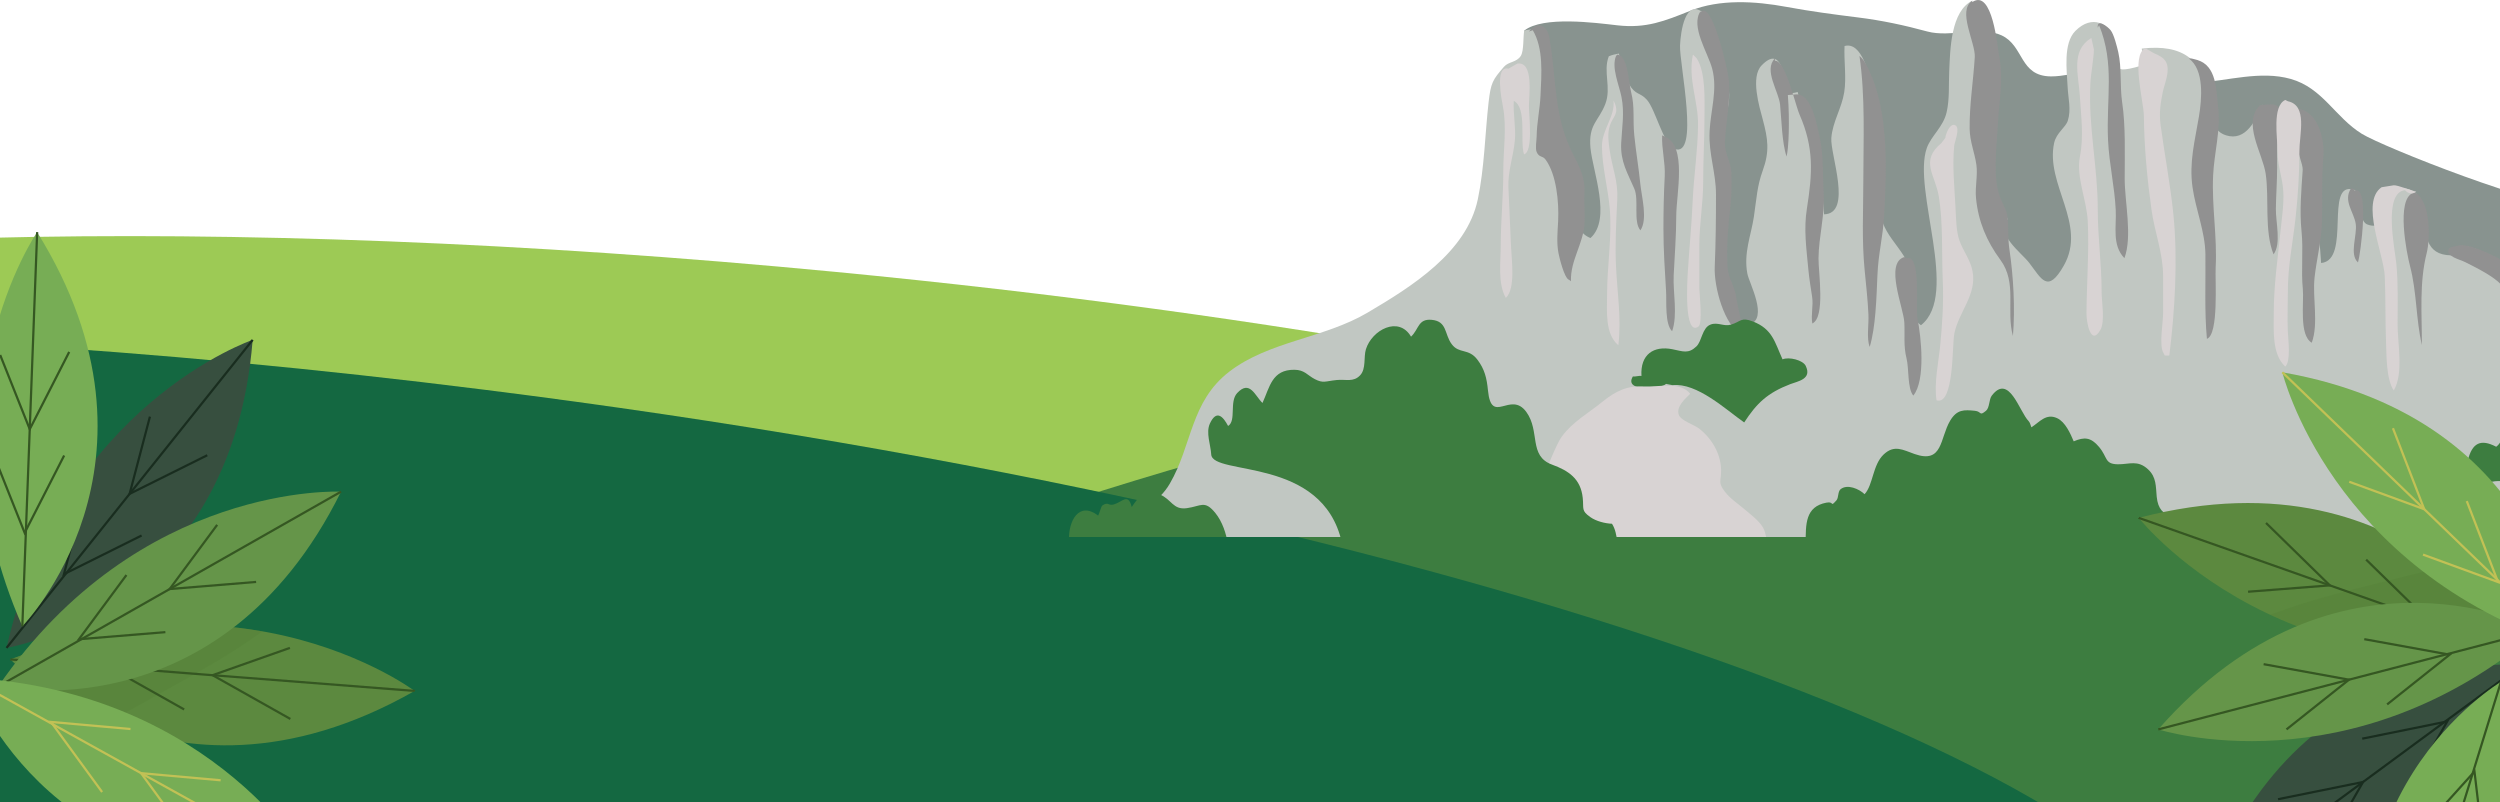 <svg width="1440" height="462" viewBox="0 0 1440 462" fill="none" xmlns="http://www.w3.org/2000/svg">
<g clip-path="url(#clip0_0_1)">
<path d="M1122.97 270.696C960.182 222.625 733.427 180.806 480.919 156.577C302.707 139.458 135.428 133.38 -7 137.01V446.566C125.848 474.468 280.691 497.987 446.617 513.925C711.432 539.335 952.149 540.387 1122.97 521.507V270.696Z" fill="#9DCA55"/>
</g>
<path d="M1440 131.464C1389.32 136.106 1337.5 141.722 1284.82 148.313C717.025 219.556 264.299 379.892 273.585 506.478C282.87 633.039 750.703 677.918 1318.47 606.675C1359.61 601.52 1400.17 595.878 1440 589.826V131.464Z" fill="#3D7D40"/>
<path d="M278.971 224.48C182.45 212.35 88.852 203.656 0 198.193V638.039C78.541 652.324 160.878 665.018 245.831 675.687C804.748 745.802 1265.25 701.64 1274.4 577.054C1283.56 452.443 837.888 294.595 278.971 224.48Z" fill="#146841"/>
<g clip-path="url(#clip1_0_1)">
<path d="M1584.09 246.295C1575.15 226.217 1569.34 205.135 1566.24 183.602C1562.38 156.788 1526.79 120.327 1489.17 120.327C1461.98 120.327 1372.43 84.498 1360.42 77.079C1345 67.552 1337.93 50.667 1319.42 45.456C1302.07 40.568 1283.18 46.531 1265.84 47.685C1251.25 48.659 1235.71 47.334 1221.52 45.477C1214.61 44.573 1209.75 41.672 1202.28 41.782C1195.11 41.893 1188.29 44.061 1181.36 44.011C1163.09 43.88 1165.97 26.473 1152.94 20.379C1141.45 15.008 1123.15 21.674 1110.23 18.161C1096.82 14.517 1084.12 11.776 1070.06 10.029C1056.07 8.282 1042.65 6.506 1029.05 3.976C1010.79 0.583 990.505 -0.562 973.69 6.174C958.813 12.127 948.232 16.474 931.637 14.587C918.918 13.131 888.711 9.075 877.949 17.649L892.666 51.369C889.243 59.441 897.164 77.41 898.479 86.234C900.597 100.46 903.287 115.106 901.239 129.593C898.91 146.076 894.845 163.072 887.647 178.261C878.762 197.014 869.366 215.425 870.059 236.437C870.822 259.606 886.994 277.797 913.346 281.612C965.478 289.161 1020.38 276.954 1072.56 274.956C1114.31 273.36 1155.72 268.109 1197.45 266.122C1245.88 263.823 1294.18 263.17 1342.68 263.17C1397.72 263.17 1453.15 263.702 1506.73 276.361C1538.25 283.81 1564.58 293.136 1597.12 288.89C1598.13 276.723 1589.17 257.649 1584.11 246.295H1584.09Z" fill="#88938F"/>
<path d="M1582.06 261.032C1561.96 235.493 1560.28 206.942 1523.03 197.857C1511.61 195.076 1499.84 197.235 1489.16 192.687C1477.66 187.798 1476.66 180.731 1469.27 172.469C1462.52 164.929 1416.21 128.588 1411.75 147.07C1381.92 146.729 1412.98 97.297 1370.83 110.739C1374.59 116.06 1375.31 133.758 1363.6 129.291C1357.48 126.952 1361.12 110.85 1355.63 109.233C1338.7 104.274 1354.45 149.871 1336.96 151.497C1335.95 131.048 1331.19 111.884 1332.24 91.214C1332.7 82.018 1336.91 72.069 1327.59 65.012C1319.01 58.507 1311.28 66.287 1303.17 60.374C1299.44 68.847 1293.79 81.657 1282.14 77.932C1272.58 74.87 1274.62 64.42 1273.03 56.208C1268.85 34.695 1257.68 25.198 1233.65 27.989C1234.31 30.82 1232.54 35.046 1233.21 37.877C1212.51 43.961 1221.8 36.381 1217.53 22.186C1215.01 13.824 1205.19 8.001 1195.43 17.799C1188.26 24.997 1190.5 40.577 1190.96 50.225C1191.28 56.85 1193.09 63.044 1191.07 69.479C1189.82 73.475 1184.48 76.416 1183.18 82.359C1178.01 106.182 1202.28 129.07 1188.79 152.913C1179.38 169.557 1175.84 160.442 1168.83 151.407C1164.03 145.223 1149.19 134.843 1156.47 126.239C1149.53 114.173 1147.09 111.452 1147.92 98.683C1148.64 87.439 1150.2 74.8 1150.8 63.175C1151.39 51.45 1152.28 36.783 1147.47 26.242C1143.5 17.528 1130.22 10.551 1136.18 0.301C1123.58 6.455 1123.32 28.491 1122.75 41.029C1122.38 49.201 1123.01 56.981 1121.26 64.641C1119.3 73.204 1112.33 78.233 1109.84 85.271C1101.34 109.294 1128.94 169.708 1106.47 187.326C1098.36 181.684 1104.15 174.436 1103.55 166.485C1102.91 157.902 1101.12 154.639 1096.55 147.341C1092.41 140.746 1086.91 135.204 1084.42 128.076C1081.47 119.634 1084.62 115.598 1084.04 107.788C1083.02 94.145 1081.5 21.353 1062.46 26.503C1062.03 35.046 1063.63 44.703 1062.27 53.166C1060.81 62.382 1055.63 70.011 1054.85 79.408C1054.08 88.844 1067.28 123.047 1050.65 123.459C1049.39 98.11 1041.33 77.621 1035.45 52.986C1033.66 53.648 1031.17 53.608 1029.66 54.13C1027.84 45.968 1026.65 25.188 1014.65 37.716C1008.2 44.452 1013.37 61.418 1015.33 68.746C1018.34 80 1019.4 87.088 1015.33 98.261C1012.09 107.196 1011.85 113.912 1010.24 124.824C1008.69 135.355 1004.21 145.635 1006.48 157.621C1007.52 163.142 1018.81 183.531 1007.69 186.884C994.109 190.98 992.423 135.545 992.784 126.631C993.095 118.79 996.177 111.372 995.806 102.969C995.505 96.062 991.7 88.855 991.72 82.349C991.75 67.582 999.611 59.661 993.969 43.981C991.469 37.044 985.757 10.973 980.677 7.047C970.789 -0.582 968.058 17.889 967.697 26.192C967.245 36.582 979.272 91.445 964.384 85.742C958.26 83.393 953.572 63.034 948.623 57.483C944.618 52.995 942.098 55.013 938.293 48.408C935.663 43.82 933.856 35.759 932.46 30.85C930.613 31.131 928.445 31.673 926.668 32.426C923.225 41.24 928.294 50.446 924.67 59.882C920.855 69.841 914.802 71.547 916.117 85.301C917.392 98.652 928.365 126.199 916.107 137.111C903.578 132.032 910.847 117.184 910.244 107.477C909.361 93.302 899.633 88.844 895.417 76.446C891.702 65.494 890.598 53.748 891.06 42.505C891.451 32.867 893.459 13.071 877.969 17.639C877.236 21.152 877.849 29.274 875.971 32.205C873.482 36.07 868.984 35.357 866.304 38.449C859.718 46.038 858.705 47.645 857.41 59.069C855.392 76.898 855.02 96.775 851.216 114.825C844.771 145.384 813.128 165.08 787.679 180.098C762.592 194.905 730.98 196.441 708.061 214.08C685.634 231.337 686.708 256.464 673.778 278.62C661.5 299.672 633.803 298.497 615.03 312.602H1628.98C1630.29 312.592 1600.64 284.613 1582.08 261.022L1582.06 261.032Z" fill="#C1C7C2"/>
<path d="M906.741 90.19C894.664 67.341 896.742 46.46 892.475 21.855C891.211 14.597 885.739 11.726 880.67 18.161L882.888 17.418C889.183 28.009 887.888 42.726 887.335 55.054C886.984 62.984 885.197 70.634 885.107 78.665C885.077 80.944 884.233 85.451 885.107 87.519C886.562 90.943 888.45 89.467 890.267 91.957C896.471 100.429 898.037 116.251 897.485 127.374C897.184 133.498 896.511 139.692 897.686 145.825C898.117 148.074 901.029 160.281 903.719 161.155C903.719 161.155 904.914 162.018 904.884 161.988C904.422 149.951 912.091 140.455 912.704 128.448C912.995 122.756 912.312 115.759 912.654 110.408C913.105 103.371 910.164 96.655 906.751 90.18L906.741 90.19Z" fill="#919191"/>
<path d="M944.828 105.991C943.905 96.635 942.278 87.329 941.345 77.952C940.431 68.847 941.716 61.378 939.518 53.046C938.173 47.936 937.771 32.155 931.587 31.462L930.854 32.205C928.033 38.861 932.551 48.709 933.966 55.816C935.813 65.082 934.267 73.114 933.806 82.389C933.274 93.201 937.5 99.666 941.385 108.752C944.156 115.227 940.612 127.665 944.868 132.674C949.215 126.37 945.551 113.269 944.828 106.001V105.991Z" fill="#919191"/>
<path d="M965.529 124.252C965.529 111.854 971.943 83.885 958.883 78.685L957.407 77.952C957.006 85.491 959.294 93.573 958.883 101.564C958.341 112.084 958.14 121.29 958.14 131.821C958.14 143.858 958.933 155.904 959.656 167.78C960.027 173.854 958.873 186.754 963.139 190.789C966.472 181.333 963.561 168.583 964.043 158.555C964.585 147.16 965.519 135.857 965.519 124.262L965.529 124.252Z" fill="#919191"/>
<path d="M1000.13 171.585C999.48 165.582 995.364 159.87 995.053 153.947C994.41 141.85 995.384 130.255 996.77 118.279C997.402 112.868 997.482 105.118 997.261 99.335C997.021 93.282 993.226 88.041 993.557 81.626C994.169 69.65 996.98 57.513 995.746 45.507C995.193 40.156 986.048 -0.401 979.553 7.098V6.355C973.509 15.119 983.769 30.328 986.219 39.563C989.421 51.66 985.305 63.476 984.723 75.724C984.1 88.784 988.407 99.245 988.417 112.044C988.417 125.998 988.277 140.053 987.684 153.776C987.192 165.04 993.045 187.728 1003.68 193.319C1004.22 187.818 1000.74 177.046 1000.15 171.575L1000.13 171.585Z" fill="#919191"/>
<path d="M1022.49 35.026C1022.07 34.705 1022.66 33.972 1022.26 33.771C1015.75 40.387 1024.59 52.714 1025.32 60.244C1026.23 69.66 1026.33 81.135 1028.99 90.19C1030.3 86.556 1030.96 69.098 1029.8 54.742L1032.83 54.491C1030.03 45.426 1026.37 34.895 1022.48 35.016L1022.49 35.026Z" fill="#919191"/>
<path d="M1050.44 111.894C1049.86 102.066 1050.41 89.125 1048.2 79.428C1046.51 72.009 1043.74 54.431 1034.9 54.341L1032.84 54.511C1034.37 59.45 1035.64 63.948 1036.56 66.056C1044.89 85.08 1044.01 99.686 1040.79 120.015C1038.86 132.142 1040.48 142.854 1041.56 154.74C1042.08 160.331 1042.95 165.511 1043.78 170.932C1044.58 176.163 1043.01 181.142 1043.89 186.332C1051.51 182.849 1047.37 156.918 1047.46 148.767C1047.59 136.328 1051.16 123.9 1050.45 111.894H1050.44Z" fill="#919191"/>
<path d="M1085.32 123.208C1086.77 95.731 1088.23 59.802 1073.82 35.327C1073.43 34.665 1072.1 33.269 1072.52 33.671L1071.05 32.195C1074.49 55.776 1073.29 80.814 1073.27 104.686C1073.25 122.134 1072.35 138.096 1074.02 155.443C1074.84 164.016 1075.84 172.71 1076.22 181.253C1076.48 187.105 1075.05 194.835 1076.95 199.825C1080.4 188.421 1080.85 171.485 1081.38 158.966C1081.98 144.912 1084.56 137.453 1085.31 123.218L1085.32 123.208Z" fill="#919191"/>
<path d="M1096.89 148.054C1085.42 151.547 1096.46 177.247 1096.89 185.69C1097.28 193.36 1096.33 199.132 1098.18 206.521C1099.63 212.263 1098.59 223.777 1102.06 227.863C1109.26 219.049 1106.61 194.052 1104.44 183.301C1103.32 177.769 1106.74 146.247 1098.37 148.797L1096.9 148.054H1096.89Z" fill="#919191"/>
<path d="M1157.42 143.627C1156.57 137.875 1156.87 132.112 1156.5 126.49C1156.11 120.588 1153.19 117.516 1151.46 111.894C1147.93 100.439 1150.13 84.427 1150.73 72.25C1151.41 58.095 1154.17 45.848 1151.5 32.215C1150.52 27.166 1147.73 -6.726 1136 1.205V0.462C1127.2 6.164 1137.98 24.606 1137.47 32.928C1136.65 46.5 1134.33 60.495 1134.52 74.258C1134.62 81.586 1137.4 87.831 1138.4 94.918C1139.27 101.142 1137.55 107.577 1138.18 114.123C1139.48 127.555 1144.29 138.909 1152.23 149.7C1162.03 163.012 1155.38 178.542 1159.45 193.57C1160.77 177.639 1159.75 159.308 1157.42 143.617V143.627Z" fill="#919191"/>
<path d="M1223.82 102.849C1223.83 88.604 1224.42 72.802 1222.34 58.758C1220.99 49.593 1222.19 39.072 1220.11 29.977C1219.36 26.734 1217.64 19.807 1215.72 17.408C1214.07 15.34 1207.69 10.431 1208.32 15.952L1209.06 14.476C1218.24 37.004 1213.12 56.519 1214.23 80.713C1214.86 94.346 1218.02 107.537 1218.66 120.929C1219.13 130.767 1216.43 141.157 1223.66 148.707C1228.37 136.058 1223.81 116.381 1223.82 102.849Z" fill="#919191"/>
<path d="M1274.74 101.373C1275.36 87.57 1279.2 75.493 1277.65 61.709C1276.47 51.339 1276.78 38.017 1265.72 34.564C1264.48 34.173 1263.39 33.992 1262.2 33.661H1260.72C1269.9 40.186 1268.16 57.463 1266.63 66.869C1264.31 81.054 1260.8 93.402 1262.92 108.029C1264.78 120.919 1270.17 133.437 1270.32 146.568C1270.5 162.681 1269.73 179.476 1271.18 195.177C1278.12 192.677 1275.83 161.225 1276.22 154.128C1277.19 136.61 1273.94 119.132 1274.75 101.363L1274.74 101.373Z" fill="#919191"/>
<path d="M1306.47 60.233L1301.84 60.545C1291.3 70.584 1303.28 88.252 1305.03 100.048C1307.17 114.464 1304.11 132.755 1309.56 146.498C1314.12 140.404 1310.79 128.026 1310.9 120.176C1311.01 112.456 1311.63 104.334 1311.63 96.374C1311.63 88.413 1311.29 80.924 1312.4 73.515C1313.33 67.351 1316.07 59.139 1306.46 60.233H1306.47Z" fill="#919191"/>
<path d="M1321.94 62.492C1312.35 61.388 1326.72 92.207 1326.36 97.829C1325.57 109.725 1324.48 121.24 1325.69 133.327C1326.81 144.46 1325.34 155.553 1326.43 166.495C1327.19 174.135 1324.09 193.048 1331.57 197.415C1335.61 186.372 1331.9 171.746 1333.19 159.86C1334.34 149.379 1337.09 139.149 1337.46 128.087C1337.87 115.769 1337.12 103.381 1338.2 91.224C1339.33 78.555 1334.29 62.723 1321.94 62.492Z" fill="#919191"/>
<path d="M1356.18 109.916V109.183C1355.21 108.932 1355.22 108.34 1354.13 108.541C1349.52 115.869 1355.93 122.073 1356.92 129.111C1357.81 135.495 1353.04 146.558 1358.21 151.186C1359.66 146.628 1365.12 106.041 1356.18 109.916Z" fill="#919191"/>
<path d="M1389.85 111.151C1380.15 114.925 1386.16 145.655 1388.2 153.374C1392.12 168.282 1391.53 183.782 1395.01 198.74C1395.03 180.48 1393.44 162.962 1397.8 145.665C1399.91 137.302 1400.21 113.982 1389.84 110.408V111.141L1389.85 111.151Z" fill="#919191"/>
<path d="M1580.57 260.299C1560.48 234.76 1558.8 206.219 1521.54 197.124C1510.13 194.343 1500.3 194.544 1489.61 190.006C1478.12 185.118 1477.23 177.92 1469.84 169.658C1464.5 163.684 1432.22 141.689 1417.7 141.177C1416.51 141.529 1410.84 141.92 1410.35 143.667C1409.17 147.903 1416.61 149.279 1420.07 151.045C1425.74 153.937 1430.98 156.416 1436.51 160.372C1449.59 169.748 1447.42 181.042 1447.42 196.02C1447.42 203.82 1445.67 211.701 1455.59 213.779C1463.72 215.485 1471.22 208.418 1479.31 207.826C1494.51 206.711 1565.25 214.281 1555.94 235.172C1555.25 236.707 1555.82 235.714 1556.06 237.26C1549.21 237.721 1542.08 237.671 1536.5 242.209C1546.81 262.899 1559.72 283.519 1582.77 291.721C1578.4 291.62 1570.54 289.944 1568.66 294.893C1582.5 303.145 1596.49 307.221 1612.08 307.492C1612.22 307.291 1612.19 307.09 1611.99 306.9C1614.59 306.789 1618.17 306.388 1622.19 305.966C1613.02 296.499 1593.93 277.265 1580.58 260.299H1580.57Z" fill="#919191"/>
<path d="M880.67 60.966C880.67 54.873 883.521 35.357 874.024 36.612L868.854 39.563C860.843 37.475 864.989 57.694 865.742 61.699C867.97 73.626 865.872 86.335 865.902 98.602C865.933 112.898 864.427 127.002 864.427 141.368C864.427 150.835 862.58 163.253 867.358 171.585C873.04 166.345 870.701 149.891 870.37 142.342C869.868 130.978 869.336 119.353 868.854 107.989C868.452 98.532 871.745 90.059 872.558 80.884C873.241 73.274 871.484 65.805 871.936 58.105C879.696 62.091 875.379 81.185 877.819 88.915C883.26 87.379 880.66 66.608 880.66 60.966H880.67Z" fill="#D8D3D3"/>
<path d="M929.368 58.015C930.453 66.939 922.592 74.73 922.723 84.397C922.883 96.293 926.025 107.647 927.15 119.413C928.706 135.686 925.674 153.124 925.674 169.648C925.674 179.425 924.349 192.205 932.169 198.881C934.006 183.672 931.587 168.975 930.844 153.957C930.202 141.107 930.924 127.866 931.547 114.996C932.079 103.993 928.696 97.066 927.2 86.746C926.527 82.108 925.724 76.868 927.331 72.19C929.117 66.97 932.581 65.665 930.121 59.481L929.389 58.005L929.368 58.015Z" fill="#D8D3D3"/>
<path d="M975.126 31.452C972.144 45.446 978.218 58.166 978.077 72.019C977.927 86.757 975.618 101.323 974.965 116.11C974.353 130.014 972.967 143.336 972.174 156.898C971.974 160.342 969.695 194.123 978.298 188.109C980.858 186.322 978.82 168.925 978.82 165.933V141.398C978.82 128.789 981.039 117.285 981.039 104.505C981.039 91.726 981.782 80.03 981.782 67.612C981.782 57.483 982.615 42.023 977.354 33.671L975.136 31.452H975.126Z" fill="#D8D3D3"/>
<path d="M1136.18 156.165C1134.9 149.56 1130.71 144.51 1128.62 138.497C1126.72 133.016 1126.7 125.798 1126.4 120.005C1125.77 107.567 1124.47 95.972 1125.63 83.845C1125.83 81.767 1129.25 73.686 1126.26 72.15C1123.13 70.543 1120.65 77.46 1120.51 79.418L1118.29 82.369C1105.68 92.74 1114.75 100.72 1116.77 113.199C1119.29 128.659 1118.34 145.936 1119.03 161.496C1119.6 174.165 1118.75 186.734 1117.56 198.971C1116.64 208.398 1113.89 220.987 1115.45 230.594C1125.65 233.636 1124.36 198.73 1125.69 192.155C1128.2 179.646 1138.8 169.668 1136.18 156.175V156.165Z" fill="#D8D3D3"/>
<path d="M1210.53 167.971C1210.53 151.949 1208.31 136.811 1208.31 120.748C1208.31 96.213 1202.84 73.194 1204.04 48.428C1204.36 41.842 1206.03 33.641 1206.09 28.501L1204.62 21.855C1192.55 29.103 1197.24 43.037 1197.97 55.064C1198.74 67.683 1200.33 78.615 1197.99 90.511C1195.77 101.795 1202.01 115.408 1202.56 127.555C1203.37 145.243 1201.93 162.982 1201.81 180.54C1201.78 185.499 1204.24 199.644 1209.77 190.117C1212.66 185.138 1210.51 173.693 1210.51 167.971H1210.53Z" fill="#D8D3D3"/>
<path d="M1251.9 123.709C1250.18 106.663 1246.86 89.336 1244.52 72.2C1243.58 65.293 1244.4 59.551 1245.79 52.855C1246.79 48.086 1250.25 40.587 1247.61 35.698C1246.23 33.128 1243.45 31.823 1240.79 30.709L1235.62 27.758C1227.33 32.064 1234.8 58.456 1234.87 66.709C1235.04 84.658 1236.8 103.17 1239.26 120.788C1241.09 133.889 1245.98 145.895 1245.95 159.117C1245.93 166.315 1245.95 173.512 1245.95 180.7C1245.95 185.409 1243.52 199.102 1246.12 203.228C1246.47 203.78 1246.56 204.101 1246.82 204.744C1247.76 204.814 1248.58 204.834 1249.53 204.764C1252.69 179.335 1254.51 149.68 1251.89 123.719L1251.9 123.709Z" fill="#D8D3D3"/>
<path d="M1317.8 58.306L1316.33 57.574C1308.57 61.037 1311.92 79.95 1311.9 87.279C1311.88 94.517 1313.98 100.249 1314.89 107.166C1315.99 115.508 1314.38 125.125 1313.55 133.377C1311.96 149.068 1309.69 164.317 1309.69 180.259C1309.69 190.147 1308.55 204.021 1316.31 211.159C1319.61 208.047 1318.04 196.01 1317.8 191.111C1317.43 183.562 1317.82 176.193 1317.8 168.473C1317.77 153.023 1320.66 140.033 1322.25 125.467C1323.65 112.617 1324.45 100.249 1324.45 87.098C1324.45 77.18 1329.32 60.726 1317.8 58.316V58.306Z" fill="#D8D3D3"/>
<path d="M1385.32 109.555C1388.47 113.089 1391.7 110.539 1391.74 110.418C1389.67 110.037 1380.94 106.513 1378.79 106.724L1371.8 107.848C1359.38 116.381 1373.06 146.127 1373.62 159.117C1374.17 171.716 1373.87 184.576 1374.36 197.325C1374.66 205.316 1374.5 218.537 1378.81 224.902C1384.6 215.214 1380.98 197.807 1381.01 186.583C1381.04 174.918 1381.41 163.032 1380.26 151.578C1379.44 143.537 1372.51 110.77 1385.33 109.545L1385.32 109.555Z" fill="#D8D3D3"/>
<path d="M700.03 295.475C693.866 287.906 691.928 291.54 683.616 292.705C675.575 293.839 674.962 287.625 667.965 284.774C659.191 281.19 656.059 286.019 651.873 292.052C649.825 283.75 646.512 289.101 641.603 290.546C638.26 291.53 638.491 288.739 634.907 291.189C634.265 291.63 633.231 295.907 632.528 297.001C621.495 288.468 615.351 300.053 615.743 311.136L707.247 313.355C706.324 307.392 704.075 300.445 700.03 295.475Z" fill="#3D7D40"/>
<path d="M1040.07 313.355C1040.07 301.739 1039.84 291.841 1052.04 289.522C1056.79 288.619 1053.91 292.494 1057.77 288.227C1059.14 286.711 1058.5 283.147 1060.17 281.792C1064.05 278.63 1070.93 281.632 1074 284.663C1078.98 279.272 1078.58 267.778 1085.05 261.714C1091.15 256.012 1096.11 259.154 1102.8 261.514C1119.23 267.306 1117.29 252.418 1123.28 242.329C1127.21 235.714 1131.35 236.015 1137.49 236.607C1141.6 237.009 1139.91 239.94 1143.94 236.607C1146.07 234.85 1145.61 230.072 1147.24 227.923C1157.19 214.833 1163.15 237.099 1168.48 242.56C1169.31 243.413 1169.65 245.04 1170.08 246.134C1174.79 243.132 1178.47 237.932 1184.87 240.843C1189.62 243.012 1192.57 249.768 1194.45 254.215C1200.61 251.575 1204.37 251.846 1209.06 257.448C1214.16 263.531 1212.12 267.346 1219.96 267.427C1226.47 267.497 1231.28 264.756 1237.3 270.358C1242.12 274.845 1241.71 280.096 1242.26 286.059C1243.66 300.956 1255.69 296.308 1266.02 302.091C1269.68 304.139 1270.27 305.996 1274.73 305.865C1277.73 305.785 1279.82 301.83 1284.33 303.004C1288.97 304.209 1291.63 308.978 1293.94 312.692C1293.93 313.244 1293.91 313.214 1293.9 312.622L1040.05 313.355H1040.07Z" fill="#3D7D40"/>
<path d="M1526.5 213.598C1525.09 209.703 1524.28 199.483 1519.75 197.435C1514.46 195.046 1509.02 203.529 1506.47 207.173C1500.89 201.902 1485.43 208.528 1484.18 215.806C1477.37 214.531 1474.31 221.8 1472.3 227C1468.82 236.025 1469.14 234.519 1460.14 233.465C1453.23 232.652 1448.52 234.649 1444.65 241.185C1441.7 246.154 1442.67 253.784 1437.81 257.327C1428.82 252.629 1423.96 255.099 1421.45 265.258C1417.82 265.007 1412.24 267.778 1409.95 270.719C1408.51 272.586 1409.76 274.765 1408.51 276.622C1407.43 278.218 1404.72 278.58 1404.04 280.316C1400.28 289.924 1415.85 286.039 1423.04 286.039L1434.11 277.917C1437.56 276.441 1443.09 277.445 1447.4 277.184C1455.89 276.672 1452.48 273.721 1457.76 269.956C1460.29 268.149 1466.83 268.551 1469.72 267.778C1471.63 267.266 1473.03 265.931 1475.44 265.379C1477.8 264.846 1480.48 265.921 1482.82 265.208C1491.88 262.477 1493.04 249.015 1496.67 241.024C1499.9 233.886 1509.5 223.115 1516.04 234.137C1517.85 229.349 1531.92 228.706 1535.97 230.764C1542.2 224.56 1534.95 211.57 1526.5 213.588V213.598Z" fill="#3D7D40"/>
<path d="M1040.1 210.737C1038.46 207.384 1030.39 205.396 1026.74 206.992C1022.28 197.204 1021.05 189.535 1009.6 185.138C1002.77 182.507 1002.74 185.278 997.071 186.985C992.905 188.24 989.431 185.338 985.245 186.965C980.386 188.852 980.316 196.492 977.144 199.523C972.506 203.971 969.464 202.395 963.29 201.16C952.568 199.021 944.748 204.061 945.481 216.569C944.065 216.248 941.947 217.122 940.552 216.81C934.759 226.307 957.879 223.627 959.606 221.107L963.3 221.84C977.505 220.314 994.17 235.985 1004.65 243.333C1011.91 232.15 1018.13 226.297 1031.19 221.268C1035.56 219.591 1043.84 218.427 1040.09 210.737H1040.1Z" fill="#3D7D40"/>
<path d="M1015.54 303.928C1013.15 299.892 1008.69 296.63 1005.19 293.638C1001.42 290.395 996.649 287.304 993.567 283.268C989.271 277.646 991.499 277.506 991.349 270.559C991.158 261.283 985.948 252.539 978.78 246.927C975.738 244.548 968.119 242.359 966.944 238.826C965.398 234.178 970.779 229.56 973.55 226.819C967.888 219.591 955.49 223.024 947.077 222.593C937.309 222.091 930.884 225.002 922.763 231.598C914.41 238.374 906.108 242.751 899.643 251.394C893.881 259.104 878.702 304.109 872.639 311.698L1018.65 314.107C1017.61 312.561 1017.28 306.879 1015.54 303.938V303.928Z" fill="#D8D3D3"/>
<path d="M931.617 311.969C931.025 308.536 930.523 304.781 928.505 301.679C924.6 301.529 919.44 300.264 916.047 297.865C910.686 294.08 912.322 293.217 911.66 286.792C910.505 275.729 903.508 271.121 893.951 267.607C880.348 262.608 887.235 248.453 879.194 237.33C870.048 224.681 859.056 245.381 857.058 224.801C856.375 217.814 855.161 212.634 850.944 207.113C845.855 200.437 840.464 203.981 836.187 198.238C831.891 192.466 833.698 185.017 824.582 184.214C816.722 183.521 817.314 189.685 812.756 193.912C805.629 181.734 790.199 190.077 786.766 201.18C785.36 205.717 786.987 212.363 783.463 216.138C779.568 220.304 775.281 218.356 769.981 218.888C763.365 219.551 762.261 220.956 757.251 218.336C753.075 216.148 751.409 213.046 745.626 212.986C732.626 212.845 731.401 222.914 727.195 232.1C722.968 228.205 719.947 218.497 712.598 226.418C707.99 231.387 712.227 242.359 707.388 245.361C704.527 239.98 700.752 235.704 696.907 243.946C694.458 249.196 697.369 256.293 697.65 261.694C698.293 274.394 761.849 262.437 772.922 312.612L930.844 311.136C931.045 311.387 931.697 312.963 931.617 311.959V311.969Z" fill="#3D7D40"/>
</g>
<g clip-path="url(#clip2_0_1)">
<path d="M3.752 373.188C3.752 373.188 133.005 352.437 145.54 195.753C145.54 195.753 35.457 233.36 3.752 373.188Z" fill="#374F3F"/>
<path d="M145.543 195.765L3.752 373.188" stroke="#192D1F" stroke-width="1.289" stroke-miterlimit="10"/>
<path d="M119.385 262.21L74.652 284.469L86.357 239.977" stroke="#192D1F" stroke-width="1.289" stroke-miterlimit="10"/>
<path d="M81.566 308.443L36.835 330.714L48.541 286.222" stroke="#192D1F" stroke-width="1.289" stroke-miterlimit="10"/>
<path d="M8.484 378.887C7.673 379.192 6.854 379.512 6.047 379.829L6.05 379.841C6.64 380.45 27.801 402.53 64.832 417.001C105.642 432.911 165.727 439.57 238.815 397.994L238.809 397.971C238.013 397.392 206.361 373.961 153.845 364.129C153.039 363.981 152.232 363.832 151.417 363.699C113.222 356.933 64.345 357.494 8.496 378.884L8.484 378.887Z" fill="#5C893F"/>
<g style="mix-blend-mode:multiply" opacity="0.32">
<path d="M8.484 378.887C15.503 385.43 35.43 402.296 65.788 414.142C75.4 408.787 85.007 403.459 94.628 398.09C96.13 397.273 97.627 396.432 99.123 395.591C105.465 392.055 111.799 388.535 118.101 384.898C120.614 383.445 123.133 381.965 125.62 380.456C133.147 375.95 140.552 371.224 147.704 366.114C148.452 365.574 149.798 364.736 151.414 363.687C113.218 356.921 64.342 357.482 8.492 378.872L8.484 378.887Z" fill="#527F34"/>
</g>
<path d="M6.035 379.832L6.05 379.841L62.693 384.253L115.975 388.41L122.418 388.909L238.797 397.974L238.815 397.994" stroke="#355722" stroke-width="1.289" stroke-miterlimit="10"/>
<path d="M167.24 414.117L122.43 388.906L166.991 373.181" stroke="#355722" stroke-width="1.289" stroke-miterlimit="10"/>
<path d="M106.076 408.64L61.257 383.443L105.827 367.704" stroke="#355722" stroke-width="1.289" stroke-miterlimit="10"/>
<path d="M-0.996 395.384C-0.996 395.384 126.753 424.035 196.442 283.195C196.442 283.195 80.258 277.296 -0.996 395.384Z" fill="#659549"/>
<path d="M196.443 283.195L-0.995 395.384" stroke="#355722" stroke-width="1.289" stroke-miterlimit="10"/>
<path d="M147.525 335.193L97.722 339.283L125.091 302.313" stroke="#355722" stroke-width="1.289" stroke-miterlimit="10"/>
<path d="M95.263 364.109L45.46 368.199L72.826 331.218" stroke="#355722" stroke-width="1.289" stroke-miterlimit="10"/>
<path d="M12.859 360.74C12.859 360.74 104.428 267.174 21.39 133.722C21.39 133.722 -44.756 229.441 12.859 360.74Z" fill="#77AD55"/>
<path d="M21.399 133.707L12.859 360.74" stroke="#355722" stroke-width="1.289" stroke-miterlimit="10"/>
<path d="M39.862 202.706L17.129 247.223L0.105 204.469" stroke="#355722" stroke-width="1.289" stroke-miterlimit="10"/>
<path d="M36.939 262.385L14.205 306.902L-2.83 264.152" stroke="#355722" stroke-width="1.289" stroke-miterlimit="10"/>
<path d="M-18.081 390.343C-18.081 390.343 24.138 514.324 180.627 500.383C180.627 500.383 125.039 398.127 -18.081 390.343Z" fill="#77AD55"/>
<path d="M180.627 500.383L-18.081 390.343" stroke="#C2C155" stroke-width="1.289" stroke-miterlimit="10"/>
<path d="M110.751 485.748L81.279 445.361L127.089 449.445" stroke="#C2C155" stroke-width="1.289" stroke-miterlimit="10"/>
<path d="M58.812 456.209L29.343 415.835L75.165 419.915" stroke="#C2C155" stroke-width="1.289" stroke-miterlimit="10"/>
</g>
<g clip-path="url(#clip3_0_1)">
<path d="M1452.56 383.076C1452.56 383.076 1322.34 369.667 1269.68 517.768C1269.68 517.768 1385.74 509.934 1452.56 383.076Z" fill="#374F3F"/>
<path d="M1269.68 517.756L1452.56 383.076" stroke="#192D1F" stroke-width="1.289" stroke-miterlimit="10"/>
<path d="M1312.14 460.345L1361.11 450.422L1338.29 490.368" stroke="#192D1F" stroke-width="1.289" stroke-miterlimit="10"/>
<path d="M1360.64 425.475L1409.61 415.541L1386.79 455.487" stroke="#192D1F" stroke-width="1.289" stroke-miterlimit="10"/>
<path d="M1449.46 376.347C1450.32 376.262 1451.2 376.165 1452.06 376.068L1452.06 376.056C1451.65 375.315 1436.92 348.51 1404.9 324.948C1369.6 299.018 1313.28 277.034 1231.92 298.277L1231.92 298.301C1232.54 299.066 1257.05 329.891 1305.23 352.98C1305.98 353.332 1306.72 353.684 1307.47 354.024C1342.61 370.445 1389.97 382.554 1449.45 376.347L1449.46 376.347Z" fill="#5C893F"/>
<g style="mix-blend-mode:multiply" opacity="0.32">
<path d="M1449.46 376.347C1444.38 368.21 1429.49 346.761 1403.24 327.462C1392.57 330.146 1381.91 332.806 1371.22 335.502C1369.56 335.903 1367.9 336.328 1366.23 336.753C1359.19 338.527 1352.17 340.288 1345.14 342.17C1342.33 342.923 1339.52 343.701 1336.72 344.514C1328.29 346.919 1319.91 349.567 1311.68 352.652C1310.82 352.98 1309.3 353.441 1307.47 354.036C1342.61 370.457 1389.97 382.566 1449.45 376.359L1449.46 376.347Z" fill="#527F34"/>
</g>
<path d="M1452.07 376.068L1452.06 376.056L1398.49 357.133L1348.1 339.328L1342 337.179L1231.94 298.301L1231.92 298.277" stroke="#355722" stroke-width="1.289" stroke-miterlimit="10"/>
<path d="M1305.23 301.228L1341.99 337.179L1294.88 340.834" stroke="#355722" stroke-width="1.289" stroke-miterlimit="10"/>
<path d="M1362.9 322.349L1399.67 358.287L1352.54 361.955" stroke="#355722" stroke-width="1.289" stroke-miterlimit="10"/>
<path d="M1462.89 362.866C1462.89 362.866 1346.91 302.127 1243.14 420.131C1243.14 420.131 1353.84 455.9 1462.89 362.866Z" fill="#659549"/>
<path d="M1243.14 420.132L1462.89 362.866" stroke="#355722" stroke-width="1.289" stroke-miterlimit="10"/>
<path d="M1303.85 382.566L1353.02 391.505L1317.01 420.132" stroke="#355722" stroke-width="1.289" stroke-miterlimit="10"/>
<path d="M1361.82 368.161L1410.98 377.1L1374.98 405.739" stroke="#355722" stroke-width="1.289" stroke-miterlimit="10"/>
<path d="M1440.54 392.744C1440.54 392.744 1327.87 459.422 1373.54 609.818C1373.54 609.818 1462.21 534.48 1440.54 392.744Z" fill="#77AD55"/>
<path d="M1373.53 609.83L1440.54 392.744" stroke="#355722" stroke-width="1.289" stroke-miterlimit="10"/>
<path d="M1391.82 481.514L1425.3 444.398L1430.69 490.101" stroke="#355722" stroke-width="1.289" stroke-miterlimit="10"/>
<path d="M1478.09 372.157C1478.09 372.157 1469.4 241.473 1314.63 214.437C1314.63 214.437 1341.86 327.596 1478.09 372.157Z" fill="#77AD55"/>
<path d="M1314.63 214.437L1478.09 372.157" stroke="#C2C155" stroke-width="1.289" stroke-miterlimit="10"/>
<path d="M1378.34 246.659L1396.35 293.297L1353.16 277.496" stroke="#C2C155" stroke-width="1.289" stroke-miterlimit="10"/>
<path d="M1420.86 288.633L1438.88 335.259L1395.67 319.458" stroke="#C2C155" stroke-width="1.289" stroke-miterlimit="10"/>
</g>
<defs>
<clipPath id="clip0_0_1">
<rect width="1129.97" height="398.48" fill="white" transform="translate(-17 56.001)"/>
</clipPath>
<clipPath id="clip1_0_1">
<rect width="1014" height="309.294" fill="white" transform="translate(615)"/>
</clipPath>
<clipPath id="clip2_0_1">
<rect width="396" height="247" fill="white" transform="matrix(-0.259 -0.966 -0.966 0.259 261.038 479.289)"/>
</clipPath>
<clipPath id="clip3_0_1">
<rect width="396" height="247" fill="white" transform="matrix(-4.37114e-08 1 1 4.37114e-08 1231.5 214)"/>
</clipPath>
</defs>
</svg>
